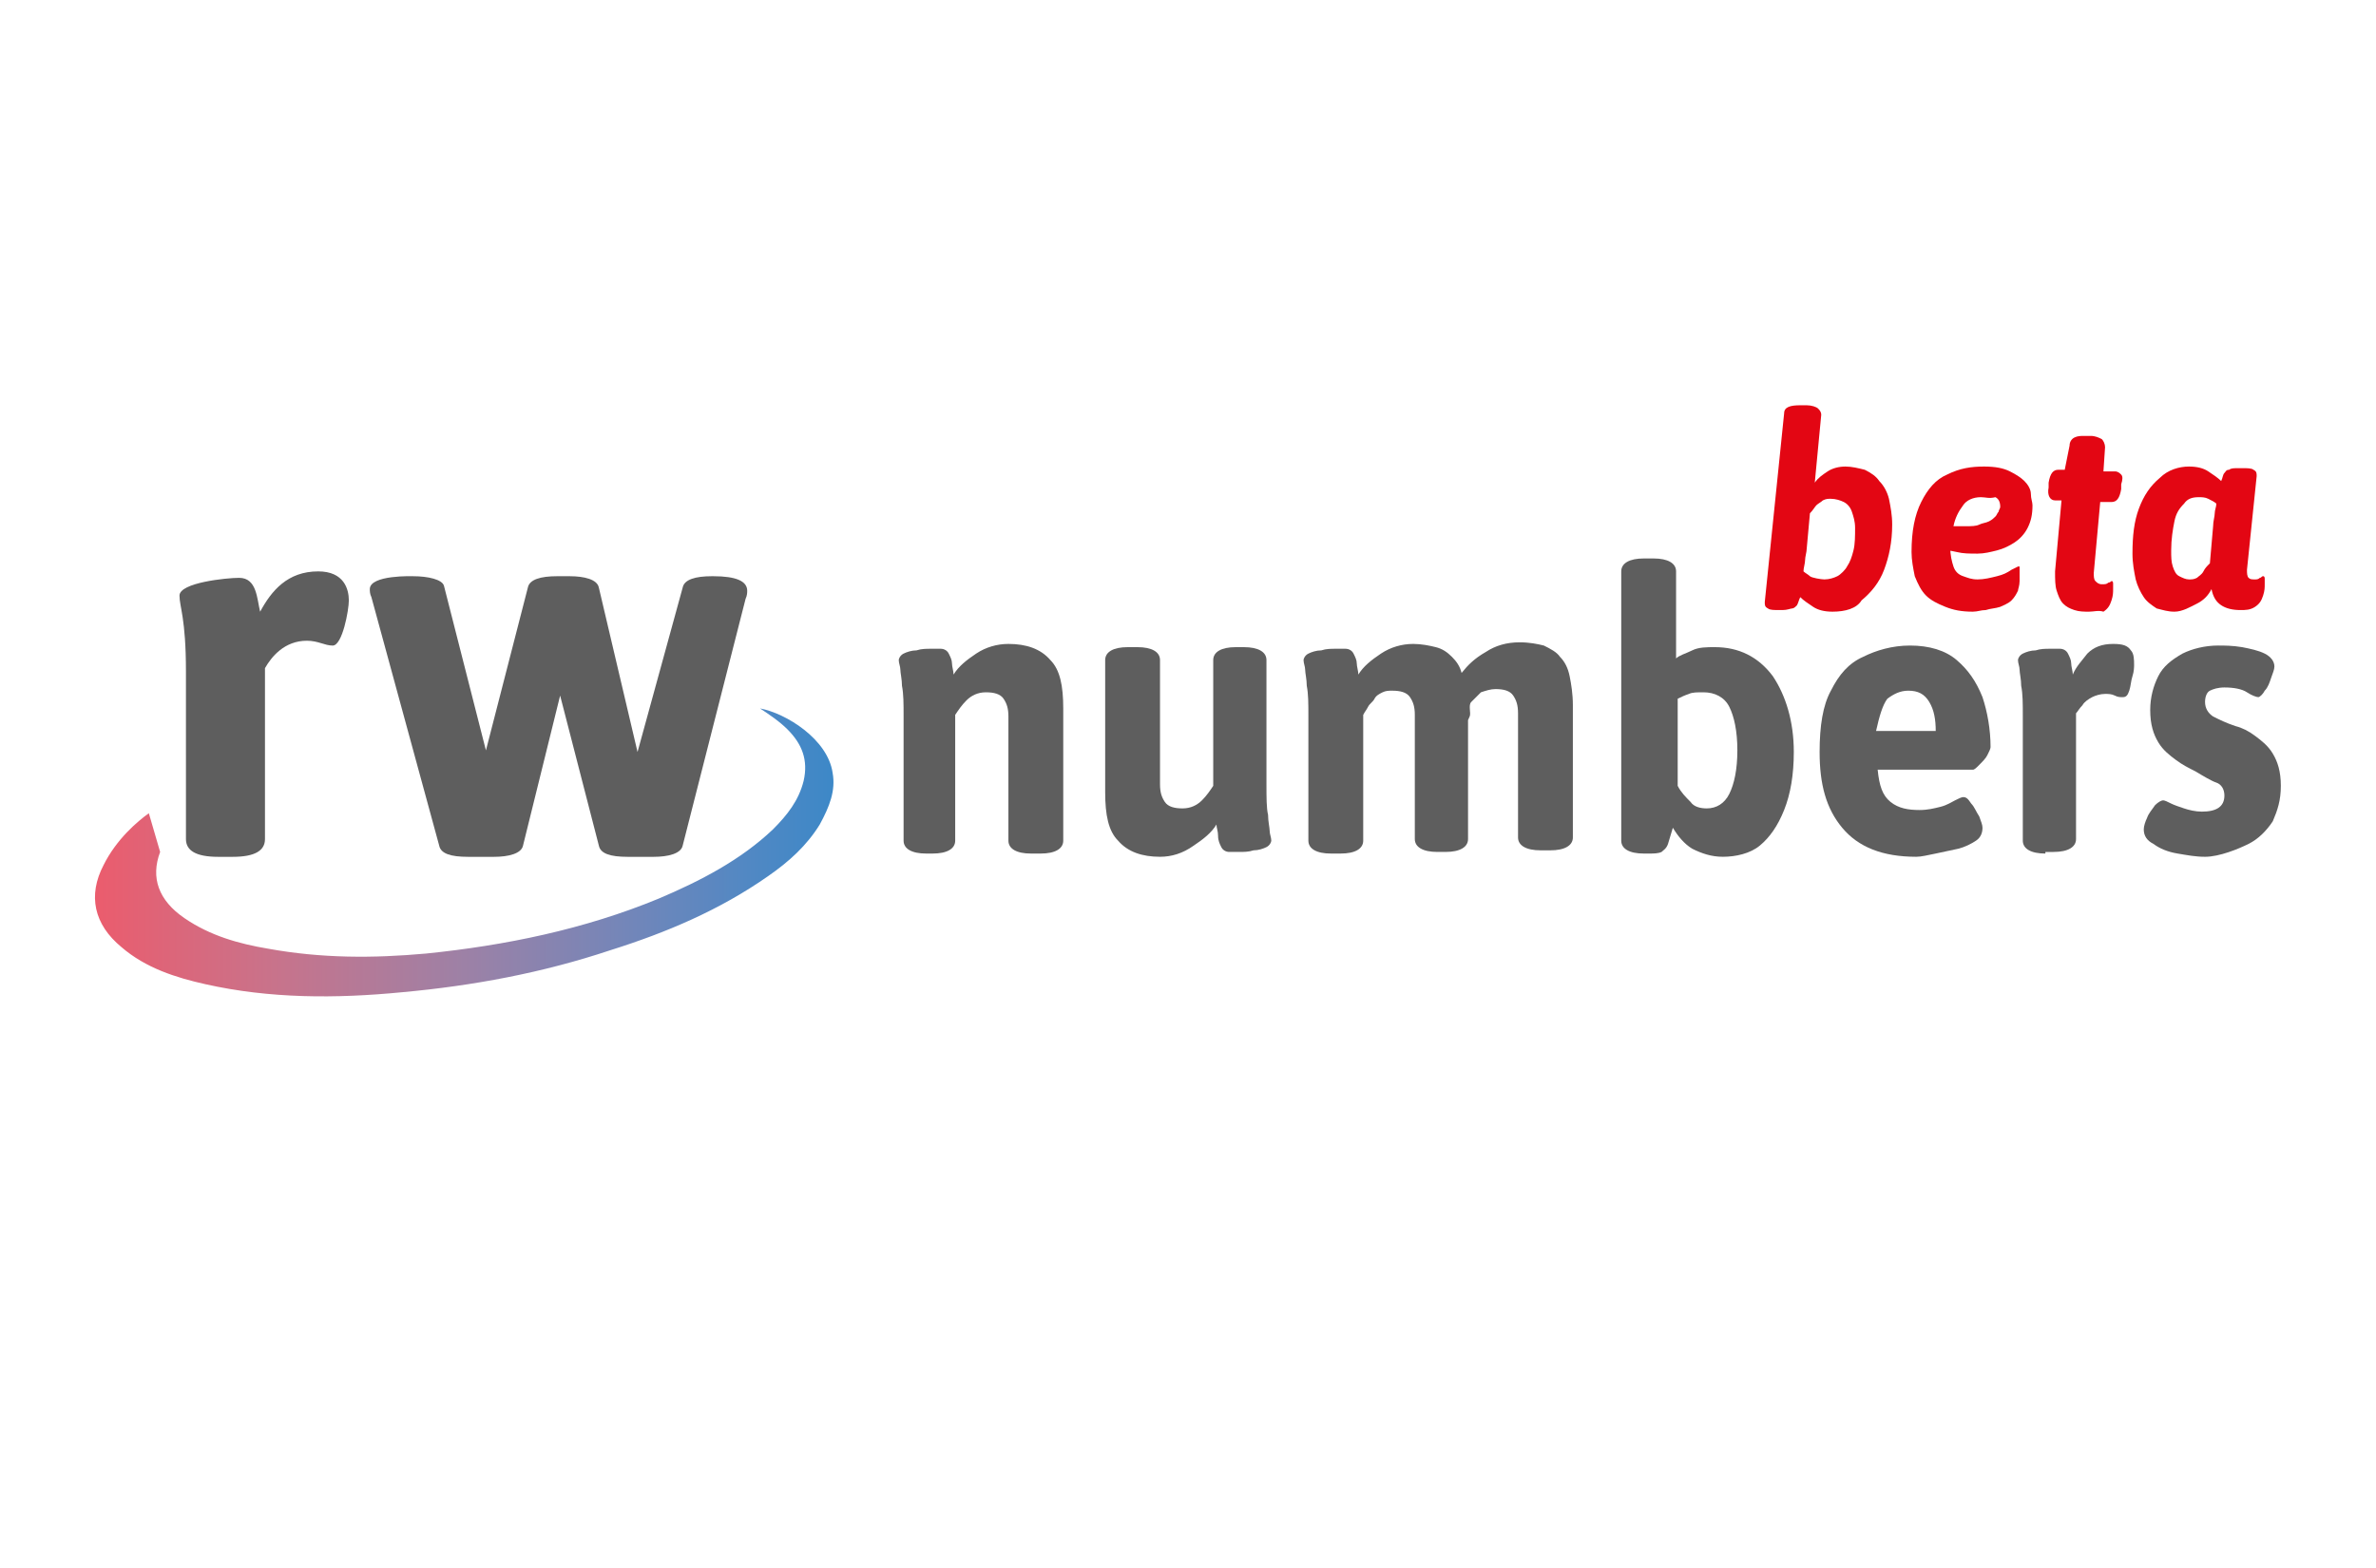 <svg height="264" viewBox="0 0 400 264" width="400" xmlns="http://www.w3.org/2000/svg" xmlns:xlink="http://www.w3.org/1999/xlink"><linearGradient id="a" gradientUnits="userSpaceOnUse" x1="4.766" x2="50.557" y1="37.386" y2="37.386"><stop offset="0" stop-color="#eb5c6d"/><stop offset=".243" stop-color="#c8738b"/><stop offset=".5" stop-color="#9d81a6"/><stop offset=".721" stop-color="#7386b9"/><stop offset=".895" stop-color="#4f88c4"/><stop offset="1" stop-color="#3d88c7"/></linearGradient><path d="m0 0h400v264h-400z" fill="#fff" opacity="1" stroke-width="1.89"/><g transform="translate(11.23 58.536)"><path d="m20.074 54.501c0-8.96-1.086-10.861-1.086-12.761 0-2.172 7.874-2.987 10.046-2.987 2.987 0 2.987 3.53 3.53 5.702 1.901-3.53 4.616-6.788 9.775-6.788 4.344 0 5.159 2.987 5.159 4.887 0 1.629-1.086 7.603-2.715 7.603-1.358 0-2.444-.815-4.344-.815-3.801 0-5.973 2.715-7.06 4.616v28.781c0 1.901-1.629 2.987-5.43 2.987h-2.444c-3.801 0-5.43-1.086-5.43-2.987z" fill="#5e5e5e" stroke-width="2.715"/><path d="m51.299 42.011c-.272-.543-.272-1.086-.272-1.358 0-2.444 7.331-2.172 7.331-2.172 2.444 0 4.887.543 5.159 1.629l7.06 27.695 7.06-27.424c.272-1.358 2.172-1.901 4.887-1.901h2.172c2.444 0 4.616.543 4.887 1.901l6.516 27.695 7.603-27.695c.272-1.358 2.172-1.901 4.887-1.901h.272c3.801 0 5.702.815 5.702 2.444 0 .272 0 .815-.272 1.358l-10.589 41.543c-.272 1.358-2.444 1.901-4.887 1.901h-4.344c-2.987 0-4.616-.543-4.887-1.901l-6.516-25.251-6.245 25.251c-.272 1.358-2.444 1.901-4.887 1.901h-4.344c-2.987 0-4.616-.543-4.887-1.901z" fill="#5e5e5e" stroke-width="2.715"/><g transform="matrix(2.715 0 0 2.715 -8.164 -16.638)"><path d="m50.5 32.5c-.3-2.1-2.9-3.7-4.5-4 .6.4 1.2.8 1.7 1.3.9.9 1.3 1.9 1 3.2-.3 1.2-1 2.1-1.9 3-2 1.9-4.5 3.2-7.1 4.3-4.6 1.9-9.5 2.9-14.4 3.4-3.3.3-6.5.3-9.8-.3-1.8-.3-3.6-.8-5.2-1.9s-2.1-2.5-1.5-4.1l-.7-2.4c-.7.5-2 1.6-2.8 3.2-1 1.9-.6 3.7 1.1 5.1 1.5 1.3 3.4 1.9 5.2 2.3 4 .9 8.1.9 12.2.5 4.4-.4 8.7-1.2 12.9-2.6 3.5-1.1 6.8-2.5 9.8-4.6 1.3-.9 2.4-1.9 3.2-3.2.6-1.1 1-2.1.8-3.2z" fill="url(#a)"/><g fill="#5e5e5e"><path d="m56.3 37.5c-.9 0-1.4-.3-1.4-.8v-7.7c0-.8 0-1.4-.1-1.9 0-.4-.1-.8-.1-1s-.1-.4-.1-.6c0-.1.1-.3.3-.4s.5-.2.8-.2c.3-.1.6-.1.9-.1h.6c.2 0 .4.1.5.3s.2.4.2.6.1.5.1.7c.3-.5.8-.9 1.4-1.3s1.3-.6 2-.6c1.1 0 2 .3 2.6 1 .6.6.8 1.6.8 3v8.2c0 .5-.5.8-1.4.8h-.6c-.9 0-1.4-.3-1.4-.8v-7.7c0-.5-.1-.8-.3-1.1s-.6-.4-1.1-.4-.9.2-1.2.5-.5.6-.7.9v7.8c0 .5-.5.8-1.4.8z"/><path d="m70.8 37.7c-1.1 0-2-.3-2.6-1-.6-.6-.8-1.6-.8-3v-8.2c0-.5.5-.8 1.4-.8h.6c.9 0 1.4.3 1.4.8v7.7c0 .5.1.8.3 1.1s.6.4 1.1.4.9-.2 1.2-.5.5-.6.7-.9v-7.8c0-.5.5-.8 1.4-.8h.5c.9 0 1.4.3 1.4.8v7.7c0 .8 0 1.5.1 1.9 0 .4.1.8.1 1s.1.4.1.6c0 .1-.1.3-.3.4s-.5.2-.8.2c-.3.1-.6.1-.9.1s-.5 0-.6 0c-.2 0-.4-.1-.5-.3s-.2-.4-.2-.7-.1-.5-.1-.7c-.3.5-.8.9-1.4 1.3-.7.5-1.4.7-2.1.7z"/><path d="m81.4 37.5c-.9 0-1.4-.3-1.4-.8v-7.7c0-.8 0-1.4-.1-1.9 0-.4-.1-.8-.1-1s-.1-.4-.1-.6c0-.1.1-.3.3-.4s.5-.2.8-.2c.3-.1.6-.1.9-.1h.6c.2 0 .4.1.5.3s.2.4.2.6.1.5.1.7c.3-.5.8-.9 1.4-1.3s1.3-.6 2-.6c.5 0 1 .1 1.4.2s.7.3 1 .6.5.6.6 1c.4-.5.8-.9 1.5-1.3.6-.4 1.3-.6 2.1-.6.6 0 1.1.1 1.5.2.4.2.8.4 1 .7.3.3.5.7.6 1.2s.2 1.1.2 1.8v8.2c0 .5-.5.8-1.4.8h-.6c-.9 0-1.4-.3-1.4-.8v-7.7c0-.5-.1-.8-.3-1.1s-.6-.4-1.1-.4c-.3 0-.6.1-.9.2-.2.2-.4.4-.6.6s0 .7-.1.9-.1.3-.2.3v-2c.1.2.1.4.1.6v.6 8.1c0 .5-.5.8-1.4.8h-.5c-.9 0-1.4-.3-1.4-.8v-7.7c0-.5-.1-.8-.3-1.1s-.6-.4-1.1-.4c-.2 0-.4 0-.6.1s-.4.2-.5.4-.3.3-.4.5-.2.3-.3.5v7.8c0 .5-.5.8-1.4.8z"/><path d="m105.7 37.7c-.7 0-1.3-.2-1.9-.5-.5-.3-.9-.8-1.2-1.3-.1.3-.2.7-.3 1s-.3.4-.4.5c-.2.1-.5.1-.8.1h-.3c-.9 0-1.4-.3-1.4-.8v-16.7c0-.5.5-.8 1.4-.8h.6c.9 0 1.4.3 1.4.8v5.4c.2-.2.6-.3 1-.5s.9-.2 1.4-.2c1.5 0 2.7.6 3.6 1.8.8 1.2 1.3 2.8 1.3 4.7 0 1.4-.2 2.6-.6 3.6s-.9 1.7-1.5 2.2-1.5.7-2.3.7zm-1-3c.6 0 1.1-.3 1.4-.9s.5-1.5.5-2.7-.2-2.1-.5-2.7-.9-.9-1.6-.9c-.4 0-.7 0-.9.1-.3.1-.5.2-.7.3v5.4c.2.4.5.7.8 1 .2.3.6.4 1 .4z"/><path d="m117.7 37.7c-2.1 0-3.6-.6-4.6-1.8s-1.4-2.7-1.4-4.7c0-1.6.2-2.9.7-3.8.5-1 1.1-1.7 2-2.1.8-.4 1.8-.7 2.9-.7 1.2 0 2.2.3 2.9.9s1.2 1.3 1.6 2.3c.3.9.5 2 .5 3.1 0 .1-.1.3-.2.5s-.3.4-.5.6-.3.3-.4.3h-5.9c.1 1 .3 1.6.8 2s1.1.5 1.8.5c.5 0 .9-.1 1.3-.2s.7-.3.9-.4.4-.2.5-.2c.2 0 .3.1.5.4.2.2.3.5.5.8.1.3.2.5.2.7 0 .3-.1.6-.4.8s-.7.4-1.1.5c-.5.1-.9.2-1.4.3s-.9.2-1.2.2zm-2.5-7.8h3.7c0-.7-.1-1.3-.4-1.8s-.7-.7-1.3-.7c-.5 0-.9.2-1.3.5-.3.4-.5 1.1-.7 2z"/><path d="m125.7 37.5c-.9 0-1.4-.3-1.4-.8v-7.7c0-.8 0-1.4-.1-1.9 0-.4-.1-.8-.1-1s-.1-.4-.1-.6c0-.1.1-.3.3-.4s.5-.2.8-.2c.3-.1.6-.1.9-.1h.6c.2 0 .4.1.5.3s.2.4.2.6.1.5.1.7c.2-.5.6-.9.9-1.3.4-.4.9-.6 1.6-.6.6 0 .9.1 1.1.4.2.2.2.6.2.9 0 .1 0 .4-.1.7s-.1.6-.2.9-.2.4-.4.4-.3 0-.5-.1-.4-.1-.6-.1c-.3 0-.6.1-.8.2s-.5.3-.6.5c-.2.2-.3.4-.4.5v7.8c0 .5-.5.8-1.4.8h-.5z"/><path d="m135.6 37.7c-.6 0-1.1-.1-1.7-.2s-1.1-.3-1.5-.6c-.4-.2-.6-.5-.6-.9 0-.2.1-.5.2-.7.1-.3.3-.5.5-.8.2-.2.4-.3.5-.3s.3.1.5.2.5.2.8.3.7.2 1.1.2c.9 0 1.4-.3 1.4-1 0-.4-.2-.7-.5-.8s-.8-.4-1.3-.7c-.4-.2-.8-.4-1.2-.7s-.8-.6-1.1-1.1-.5-1.1-.5-2c0-.8.2-1.5.5-2.1s.8-1 1.5-1.4c.6-.3 1.4-.5 2.2-.5.4 0 .9 0 1.5.1.5.1 1 .2 1.4.4s.6.5.6.8c0 .2-.1.4-.2.7s-.2.6-.4.8c-.1.2-.3.4-.4.4s-.4-.1-.7-.3-.8-.3-1.4-.3c-.4 0-.7.1-.9.2s-.3.4-.3.7c0 .4.2.7.5.9.4.2.8.4 1.4.6.4.1.8.3 1.2.6s.8.6 1.1 1.1.5 1.1.5 2-.2 1.5-.5 2.2c-.4.6-.9 1.1-1.5 1.4s-1.8.8-2.7.8z"/></g><g fill="#e30613"><path d="m112.5 22.5c-.5 0-.9-.1-1.2-.3s-.6-.4-.8-.6c-.1.2-.1.3-.2.5-.1.1-.2.2-.3.2s-.3.1-.6.1h-.2c-.3 0-.6 0-.7-.1-.2-.1-.2-.2-.2-.4l1.2-11.7c0-.4.4-.5 1-.5h.4c.3 0 .6.1.7.2s.2.2.2.4l-.4 4.2c.2-.3.5-.5.8-.7s.7-.3 1.1-.3.8.1 1.2.2c.4.2.7.4.9.7.3.3.5.7.6 1.1.1.5.2 1 .2 1.6 0 1.1-.2 2-.5 2.8s-.8 1.4-1.4 1.9c-.3.5-1 .7-1.8.7zm-.5-2c.3 0 .6-.1.8-.2s.5-.4.6-.6c.2-.3.3-.6.4-1s.1-.9.1-1.4c0-.4-.1-.7-.2-1s-.3-.5-.5-.6-.5-.2-.8-.2c-.2 0-.3 0-.5.1-.1.1-.3.2-.4.3s-.2.3-.4.5l-.2 2.2c0 .2-.1.5-.1.7s-.1.5-.1.7c.1.1.3.2.4.3s.7.2.9.2z"/><path d="m121.9 13.5c.7 0 1.2.1 1.6.3s.7.4.9.6.4.5.4.8.1.5.1.7c0 .6-.1 1-.3 1.4s-.5.7-.8.9-.7.4-1.1.5-.8.2-1.2.2c-.5 0-.9 0-1.3-.1s-.7-.1-1-.2l.6-.8v.7c0 .5.1.9.2 1.2s.3.5.6.6.5.2.9.2.8-.1 1.2-.2.6-.2.9-.4c.2-.1.4-.2.4-.2h.1v.2.7c0 .3-.1.5-.1.6-.1.2-.2.4-.4.6s-.5.3-.7.4c-.3.1-.6.1-.9.2-.3 0-.5.1-.8.1-.7 0-1.2-.1-1.7-.3s-.9-.4-1.2-.7-.5-.7-.7-1.2c-.1-.5-.2-1-.2-1.5 0-1.3.2-2.3.6-3.1s.9-1.4 1.6-1.7c.8-.4 1.5-.5 2.3-.5zm-.2 1.9c-.5 0-.9.2-1.1.5-.3.4-.5.8-.6 1.3h.8c.3 0 .6 0 .8-.1s.4-.1.6-.2.3-.2.4-.3.1-.2.2-.3c0-.1.1-.2.1-.3 0-.3-.1-.5-.3-.6-.4.1-.6 0-.9 0z"/><path d="m128.4 22.5c-.3 0-.6 0-.9-.1s-.5-.2-.7-.4-.3-.5-.4-.8-.1-.7-.1-1.2l.4-4.4h-.4c-.3 0-.5-.3-.4-.8v-.3c.1-.6.3-.8.6-.8h.4l.3-1.5c0-.2.1-.4.3-.5s.4-.1.6-.1h.4c.3 0 .5.1.7.2.1.1.2.3.2.5l-.1 1.5h.7c.2 0 .3.1.4.2s.1.3 0 .6v.3c-.1.6-.3.8-.6.8h-.7l-.4 4.4c0 .2 0 .4.1.5s.2.2.4.2.3 0 .4-.1c.1 0 .2-.1.2-.1.1 0 .1.1.1.2v.3c0 .2 0 .4-.1.7s-.2.5-.5.7c-.3-.1-.6 0-.9 0z"/><path d="m133.7 22.5c-.4 0-.7-.1-1.1-.2-.3-.2-.6-.4-.8-.7s-.4-.7-.5-1.1c-.1-.5-.2-1-.2-1.6 0-1.1.1-2 .4-2.8s.7-1.4 1.3-1.9c.5-.5 1.2-.7 1.8-.7.5 0 .9.1 1.2.3s.6.4.8.6c.1-.2.1-.4.2-.5s.1-.2.3-.2c.1-.1.3-.1.6-.1h.2c.3 0 .6 0 .7.1.2.1.2.2.2.4l-.6 5.8c0 .2 0 .4.1.5s.2.1.4.1c.1 0 .2 0 .3-.1.1 0 .1-.1.2-.1s.1.1.1.2v.3c0 .2 0 .4-.1.7s-.2.5-.5.7-.6.2-.9.2c-.5 0-.9-.1-1.2-.3s-.5-.5-.6-1c-.2.4-.5.7-.9.9s-.9.5-1.4.5zm.9-2c.2 0 .3 0 .5-.1.1-.1.3-.2.4-.4s.2-.3.4-.5l.2-2.3c0-.3.1-.6.1-.8s.1-.4.1-.6c-.1-.1-.3-.2-.5-.3s-.4-.1-.6-.1c-.4 0-.7.1-.9.4-.3.3-.5.6-.6 1.1s-.2 1.1-.2 1.8c0 .4 0 .7.1 1s.2.5.4.6.4.2.6.2z"/></g></g></g></svg>